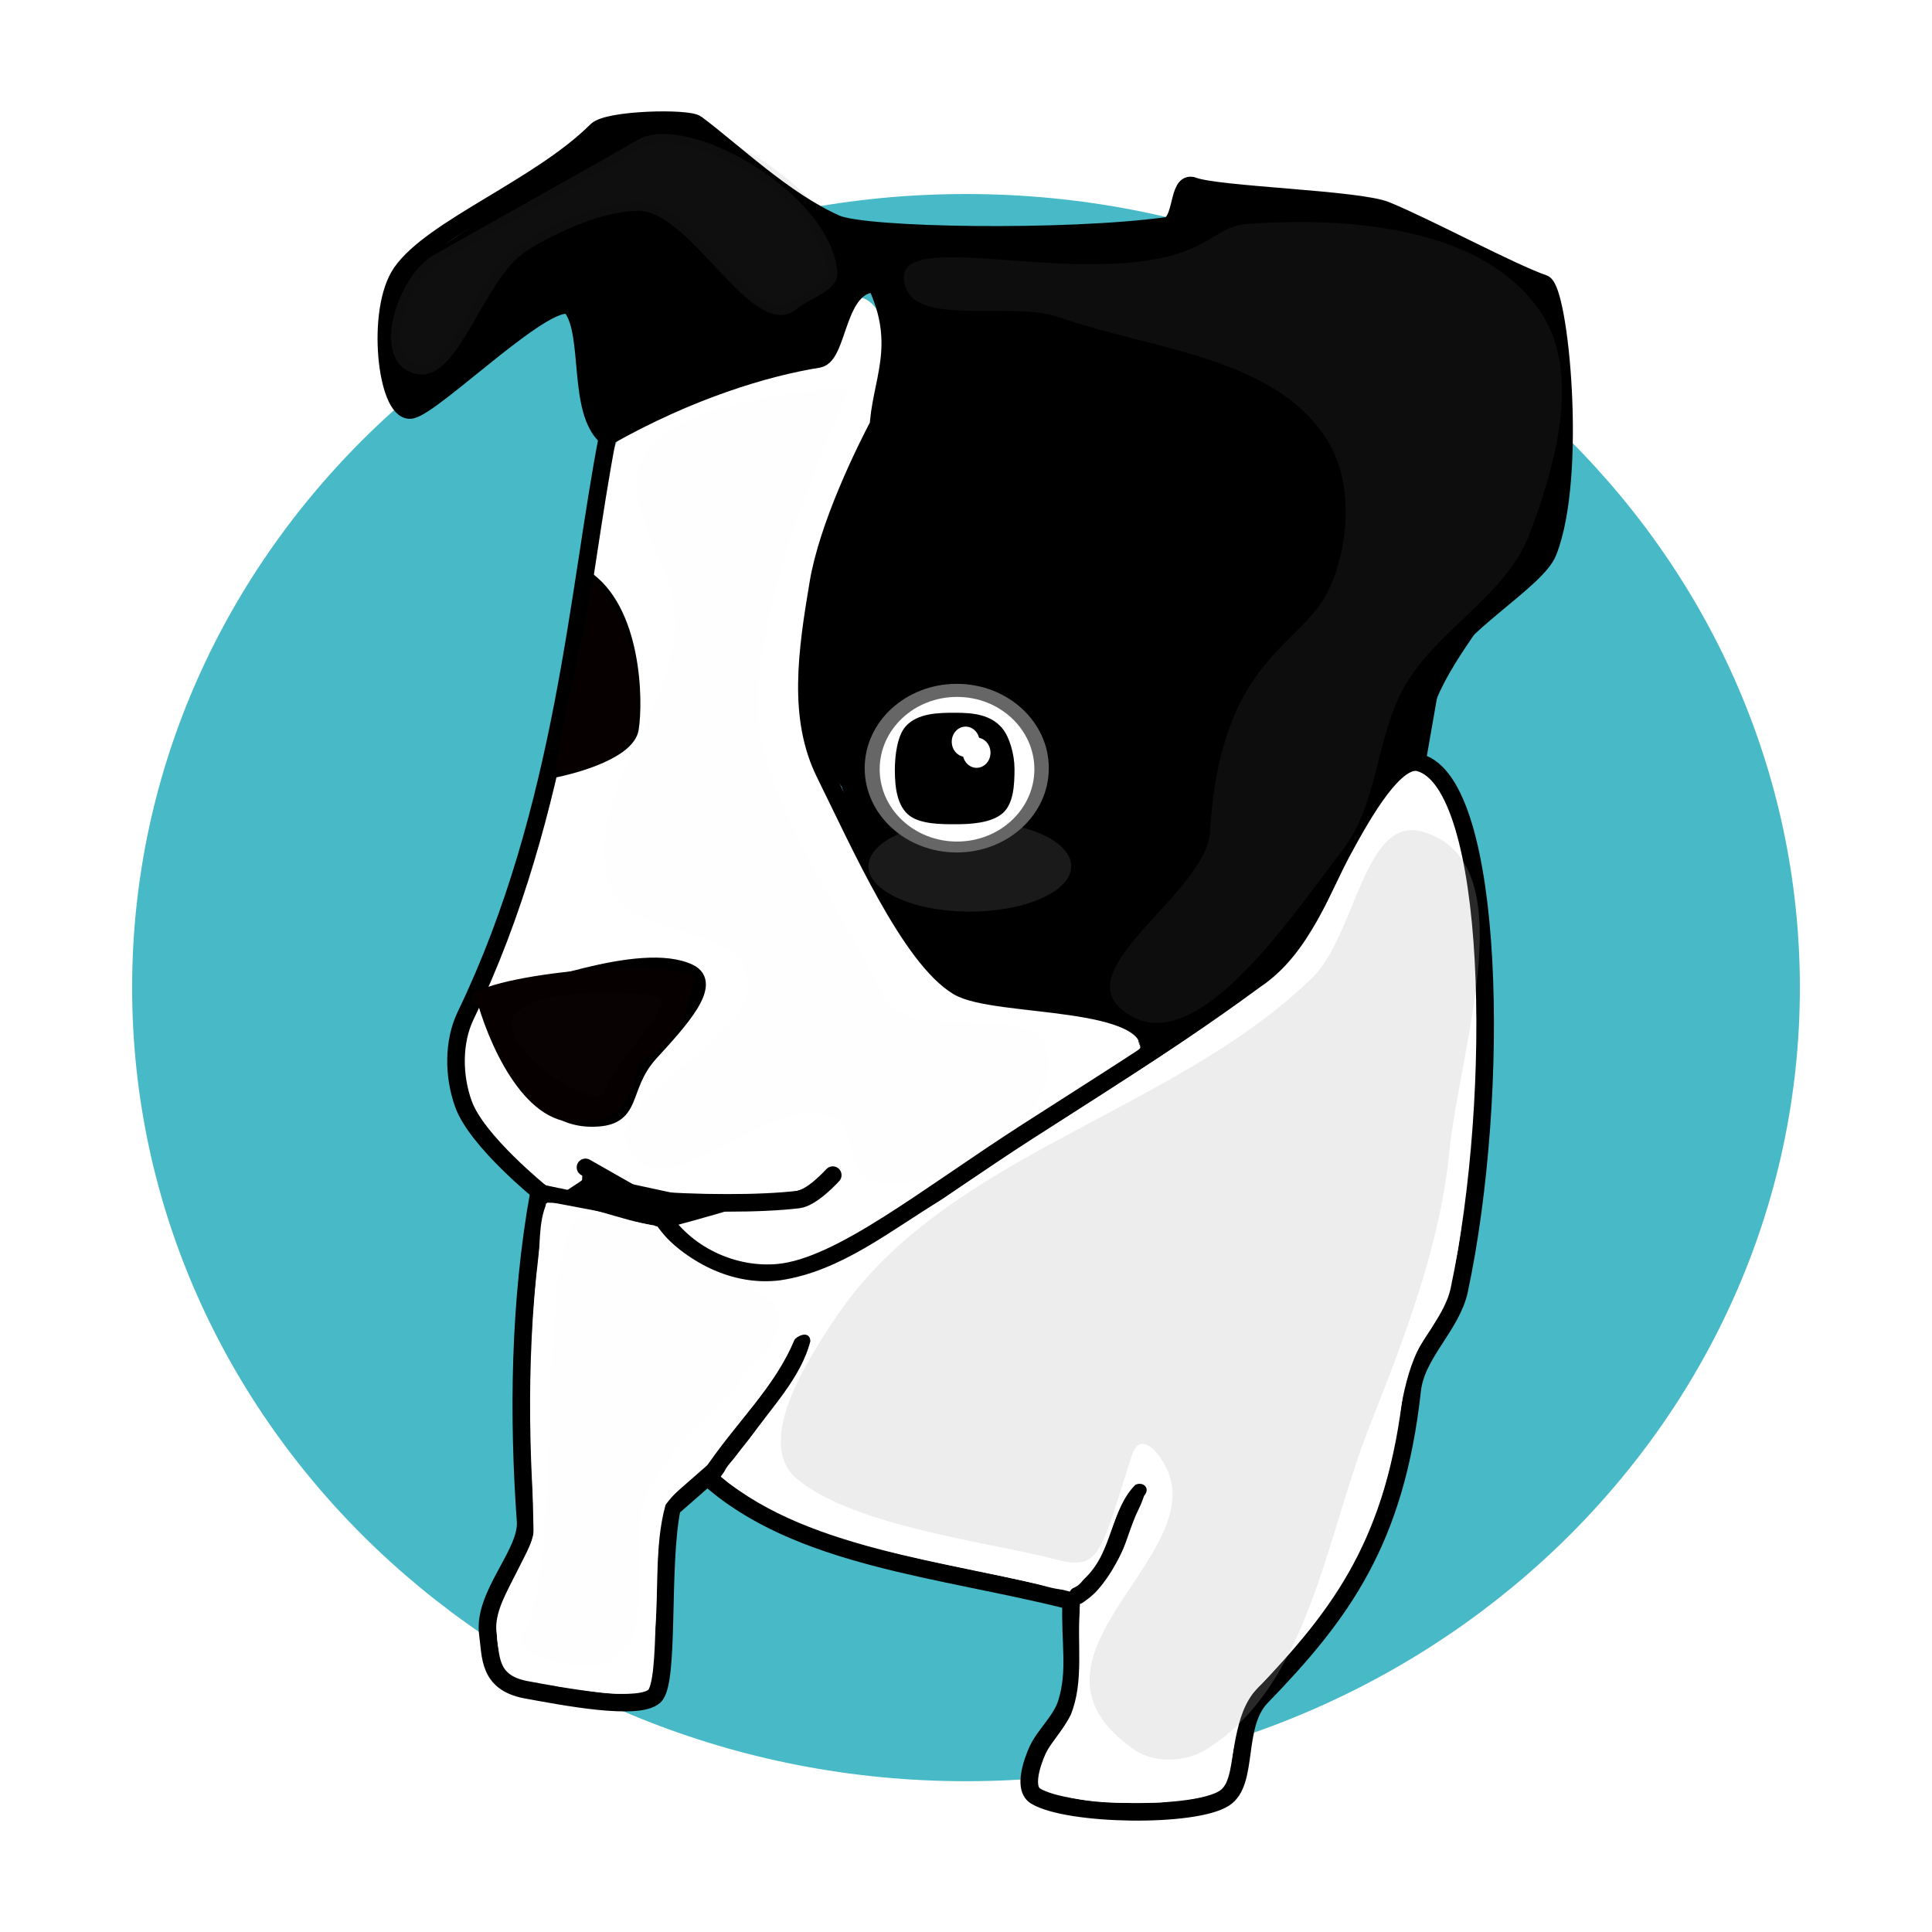 <?xml version="1.0" encoding="UTF-8" standalone="no"?>
<!-- Created with Inkscape (http://www.inkscape.org/) -->

<svg
   width="110"
   height="110"
   id="svg2"
   version="1.1"
   inkscape:version="1.1 (c4e8f9e, 2021-05-24)"
   sodipodi:docname="logo-spot.svg"
   inkscape:export-filename="/root/spot.png"
   inkscape:export-xdpi="90"
   inkscape:export-ydpi="90"
   xmlns:inkscape="http://www.inkscape.org/namespaces/inkscape"
   xmlns:sodipodi="http://sodipodi.sourceforge.net/DTD/sodipodi-0.dtd"
   xmlns="http://www.w3.org/2000/svg"
   xmlns:svg="http://www.w3.org/2000/svg"
   xmlns:rdf="http://www.w3.org/1999/02/22-rdf-syntax-ns#"
   xmlns:cc="http://creativecommons.org/ns#"
   xmlns:dc="http://purl.org/dc/elements/1.1/">
  <defs
     id="defs4">
    <filter
       inkscape:collect="always"
       id="filter3794"
       color-interpolation-filters="sRGB"
       x="-0.067"
       y="-0.078"
       width="1.133"
       height="1.156">
      <feGaussianBlur
         inkscape:collect="always"
         stdDeviation="0.263"
         id="feGaussianBlur3796" />
    </filter>
    <filter
       inkscape:collect="always"
       id="filter3816"
       color-interpolation-filters="sRGB"
       x="-0.085"
       y="-0.1"
       width="1.171"
       height="1.2">
      <feGaussianBlur
         inkscape:collect="always"
         stdDeviation="0.337"
         id="feGaussianBlur3818" />
    </filter>
    <filter
       inkscape:collect="always"
       id="filter3871"
       x="-0.102"
       width="1.204"
       y="-0.128"
       height="1.256"
       color-interpolation-filters="sRGB">
      <feGaussianBlur
         inkscape:collect="always"
         stdDeviation="0.387"
         id="feGaussianBlur3873" />
    </filter>
    <filter
       inkscape:collect="always"
       id="filter3889"
       x="-0.223"
       width="1.446"
       y="-0.261"
       height="1.522"
       color-interpolation-filters="sRGB">
      <feGaussianBlur
         inkscape:collect="always"
         stdDeviation="0.879"
         id="feGaussianBlur3891" />
    </filter>
    <filter
       inkscape:collect="always"
       id="filter3899"
       x="-0.153"
       width="1.306"
       y="-0.18"
       height="1.359"
       color-interpolation-filters="sRGB">
      <feGaussianBlur
         inkscape:collect="always"
         stdDeviation="0.605"
         id="feGaussianBlur3901" />
    </filter>
    <filter
       inkscape:collect="always"
       id="filter4104"
       color-interpolation-filters="sRGB"
       x="-0.033"
       y="-0.019"
       width="1.066"
       height="1.038">
      <feGaussianBlur
         inkscape:collect="always"
         stdDeviation="0.202"
         id="feGaussianBlur4106" />
    </filter>
    <filter
       inkscape:collect="always"
       id="filter4355"
       x="-0.103"
       width="1.206"
       y="-0.151"
       height="1.301"
       color-interpolation-filters="sRGB">
      <feGaussianBlur
         inkscape:collect="always"
         stdDeviation="0.369"
         id="feGaussianBlur4357" />
    </filter>
    <filter
       inkscape:collect="always"
       id="filter4377"
       color-interpolation-filters="sRGB"
       x="-0.056"
       y="-0.042"
       width="1.112"
       height="1.084">
      <feGaussianBlur
         inkscape:collect="always"
         stdDeviation="0.927"
         id="feGaussianBlur4379" />
    </filter>
    <filter
       inkscape:collect="always"
       id="filter4389"
       color-interpolation-filters="sRGB"
       x="-0.067"
       y="-0.037"
       width="1.134"
       height="1.075">
      <feGaussianBlur
         inkscape:collect="always"
         stdDeviation="0.706"
         id="feGaussianBlur4391" />
    </filter>
  </defs>
  <sodipodi:namedview
     id="base"
     pagecolor="#050303"
     bordercolor="#666666"
     borderopacity="1.0"
     inkscape:pageopacity="0"
     inkscape:pageshadow="2"
     inkscape:zoom="2.8"
     inkscape:cx="71.964286"
     inkscape:cy="64.107143"
     inkscape:document-units="px"
     inkscape:current-layer="layer1"
     showgrid="false"
     inkscape:window-width="1358"
     inkscape:window-height="704"
     inkscape:window-x="218"
     inkscape:window-y="106"
     inkscape:window-maximized="0"
     inkscape:pagecheckerboard="0" />
  <g
     inkscape:label="Layer 1"
     inkscape:groupmode="layer"
     id="layer1"
     style="display:inline"
     transform="translate(0,-2094.724)">
    <path
       style="fill:#48b9c7;fill-opacity:1;stroke:none"
       id="path4359"
       transform="matrix(1,0,0,0.994,-156.122,1663.684)"
       d="m 258.599,490.212 c 0,25.105 -21.256,45.457 -47.477,45.457 -26.221,0 -47.477,-20.352 -47.477,-45.457 0,-25.105 21.256,-45.457 47.477,-45.457 26.221,0 47.477,20.352 47.477,45.457 z"
       sodipodi:type="arc"
       sodipodi:ry="45.456863"
       sodipodi:rx="47.477169"
       sodipodi:cy="490.21228"
       sodipodi:cx="211.12189" />
    <g
       id="g3949"
       transform="translate(-313.779,1632.023)">
      <path
         inkscape:connector-curvature="0"
         id="path3943"
         d="m 356.785,488.926 c -2.709,0.004 -5.418,0.012 -8.127,0.018 -0.231,0.23 -0.156,0.677 -0.259,0.994 -0.303,1.812 -0.584,3.628 -0.874,5.442 0.329,0.427 0.782,0.776 1.071,1.253 1.016,1.442 1.358,3.231 1.515,4.957 0.038,1.019 0.156,2.1 -0.185,3.08 -0.59,0.944 -1.712,1.357 -2.705,1.734 -0.581,0.225 -1.222,0.314 -1.793,0.538 -0.577,2.136 -1.115,4.306 -1.819,6.41 -0.649,2.015 -1.427,3.978 -2.262,5.923 0.063,0.295 0.459,0.035 0.645,0.015 2.785,-0.753 5.542,-1.754 8.434,-1.964 1.035,-0.037 2.193,-0.037 3.068,0.57 0.544,0.396 0.412,1.167 0.183,1.707 -0.333,0.61 -0.594,1.27 -0.983,1.849 -0.559,0.723 -1.449,1.118 -1.93,1.92 -0.663,0.86 -0.796,2.002 -1.481,2.839 -0.695,0.662 -1.772,0.63 -2.66,0.474 -1.558,-0.288 -2.677,-1.551 -3.495,-2.829 -0.669,-1.09 -1.436,-2.177 -1.786,-3.412 0.013,-0.32 -0.25,-0.903 -0.404,-0.307 -0.509,1.05 -0.847,2.206 -0.727,3.382 0.026,1.344 0.59,2.63 1.473,3.634 0.942,1.109 1.989,2.138 3.114,3.057 1.471,0.361 2.967,0.667 4.461,0.935 0.274,-0.154 -0.167,-0.321 -0.284,-0.408 -0.734,-0.457 -1.546,-0.823 -2.218,-1.355 -0.222,-0.337 0.223,-0.806 0.564,-0.547 1.087,0.52 2.106,1.178 3.171,1.74 2.612,0.17 5.243,0.22 7.854,0.068 0.709,-0.007 1.406,-0.249 1.908,-0.754 0.325,-0.221 0.596,-0.658 1.015,-0.681 0.334,0.073 0.426,0.487 0.201,0.726 -0.528,0.591 -1.174,1.133 -1.924,1.413 -1.298,0.29 -2.66,0.172 -3.987,0.213 -1.252,0.018 -2.521,-0.037 -3.762,0.028 -0.075,0.252 0.295,0.482 0.43,0.703 0.759,0.881 1.705,1.616 2.819,1.989 1.491,0.621 3.198,0.611 4.702,0.031 2.632,-1.003 4.945,-2.675 7.293,-4.213 3.581,-2.426 7.21,-4.744 10.831,-7.103 0.284,-0.242 0.704,-0.379 0.902,-0.696 -0.213,-0.157 -0.122,-0.494 -0.3,-0.702 -0.497,-0.587 -1.319,-0.785 -2.038,-0.981 -2.377,-0.507 -4.846,-0.465 -7.217,-0.978 -1.328,-0.226 -2.299,-1.272 -3.086,-2.263 -2.191,-2.875 -3.685,-6.202 -5.283,-9.43 -0.66,-1.302 -1.269,-2.645 -1.415,-4.11 -0.315,-2.738 0.068,-5.505 0.547,-8.205 0.433,-2.279 1.287,-4.471 2.304,-6.551 -0.064,-0.277 -0.485,-0.08 -0.693,-0.144 -1.603,-0.012 -3.207,-0.011 -4.81,-0.007 z"
         style="fill:#ffffff;fill-opacity:1;stroke:#360404;stroke-width:0.032;stroke-linecap:round;stroke-linejoin:round;stroke-miterlimit:4;stroke-opacity:1;stroke-dasharray:none;stroke-dashoffset:0" />
      <path
         sodipodi:nodetypes="cccccccccccccccccccccccccc"
         inkscape:connector-curvature="0"
         id="path3930"
         d="m 350.303,469.763 c -3.492,-0.171 -5.352,3.403 -8.2,4.837 -1.812,1.286 -3.749,2.433 -5.531,3.735 -1.058,2.452 -0.955,5.948 0.263,7.902 3.12,-2.233 6.017,-5.407 9.64,-6.406 -0.055,2.593 0.184,5.313 1.835,7.396 3.676,-2.006 8.537,-2.711 12.416,-4.066 1.303,-1.247 0.567,-4.718 2.921,-4.615 1.659,1.539 0.707,3.597 0.724,5.638 -0.547,4.887 -4.17,9.035 -4.305,14.064 -0.119,3.087 -0.389,6.599 1.639,9.247 1.35,4.066 2.776,7.672 5.967,10.563 3.423,3.315 8.375,1.689 11.499,3.704 -0.427,2.76 2.921,-1.511 4.046,-1.997 3.116,-1.767 5.05,-4.726 6.496,-7.914 1.193,-2.66 3.62,-3.977 5.011,-6.453 0.654,-3.527 1.932,-5.043 4.909,-9.309 0.97,-1.33 3.263,-1.944 2.539,-4.141 1.722,-3.52 1.016,-8.3 -0.363,-12.705 -4.553,-2.701 -9.519,-5.09 -14.935,-5.2 -1.563,0.152 -4.244,-1.731 -5.606,-0.722 -0.414,2.502 -2.663,2.405 -4.479,2.516 -5.198,0.028 -10.396,-0.086 -15.593,-0.148 -2.866,-2.023 -5.709,-4.092 -8.597,-6.074 -0.765,0.049 -1.529,0.098 -2.294,0.148 z"
         style="fill:#000000;fill-opacity:1;stroke:none" />
      <path
         sodipodi:nodetypes="ccccccccccccccccccccccccccccc"
         inkscape:connector-curvature="0"
         id="path3924"
         d="m 362.69,479.63 c -1.304,1.247 -1.254,3.895 -3.537,3.897 -3.466,1.046 -7.214,1.946 -10.157,4.083 -1.003,2.323 -1.47,5.058 -1.384,7.589 2.012,2.457 2.604,6 2.098,9.107 -1.038,1.637 -3.453,1.692 -4.623,2.909 -0.991,3.75 -2.425,7.4 -3.469,11.075 0.968,0.942 2.752,-0.387 3.929,-0.357 2.374,-0.259 5.132,-1.499 7.4,-0.703 1.159,1.603 -1.179,3.298 -2.098,4.431 -1.812,1.067 -1.053,3.82 -2.757,4.799 -3.116,0.795 -5.031,-2.736 -6.518,-4.844 -0.241,-0.769 -1.314,-1.557 -1.44,-0.346 -0.758,3.795 2.33,7.126 5.413,8.761 0.479,-0.227 1.939,0.707 1.797,-0.034 -0.726,-0.217 -1.692,-1.617 -0.424,-1.596 2.052,0.908 4.078,2.029 6.44,1.708 2.446,-0.157 5.47,0.62 7.31,-1.373 1.201,-0.422 0.51,1.558 -0.201,1.674 -2.612,1.654 -6.231,0.348 -8.917,1.071 1.976,2.182 5.115,3.473 7.935,2.143 6.105,-2.866 11.485,-7.078 17.121,-10.759 1.113,-0.301 1.985,-1.685 0.491,-2.076 -3.174,-1.235 -7.08,-0.414 -10,-2.266 -2.792,-3.129 -5.205,-6.59 -6.522,-10.548 -2.584,-4.243 -0.496,-9.441 0.489,-14.054 1.086,-4.027 4.412,-7.708 3.226,-12.02 -0.076,-0.895 -0.718,-2.191 -1.602,-2.273 z"
         style="fill:#ffffff;fill-opacity:1;stroke:none" />
      <path
         sodipodi:nodetypes="csacscccacsssssssssscc"
         inkscape:connector-curvature="0"
         id="path2996"
         d="m 344.462,530.618 c -1.115,6.229 -1.19,12.655 -0.758,18.688 0.132,1.847 -2.457,4.198 -2.147,6.44 0.175,1.26 0.024,2.751 2.147,3.157 2.159,0.397 6.373,1.207 7.324,0.379 0.894,-0.779 0.329,-7.457 1.01,-10.733 l 2.02,-1.768 c 5.125,4.642 13.416,5.215 20.708,7.071 -0.084,2.365 0.318,3.956 -0.253,5.808 -0.306,0.993 -1.24,1.806 -1.641,2.652 0,0 -1.019,2.115 -0.126,2.652 1.849,1.112 9.001,1.229 10.733,0.126 1.435,-0.914 0.548,-4.158 2.11,-5.77 4.59,-4.738 7.649,-8.882 8.595,-17.473 0.23,-2.089 2.245,-3.656 2.679,-5.7 2.379,-11.187 2.057,-28.847 -2.273,-30.025 -1.345,-0.366 -3.162,2.788 -4.337,4.959 -1.289,2.38 -2.309,5.448 -4.249,6.911 -3.716,2.801 -8.781,5.964 -13.7,9.12 -5.711,3.665 -10.661,7.713 -14.206,8.052 -2.414,0.231 -5.095,-0.886 -6.591,-3.081 z"
         style="fill:#ffffff;stroke:#000000;stroke-width:1px;stroke-linecap:butt;stroke-linejoin:miter;stroke-opacity:1" />
      <path
         inkscape:connector-curvature="0"
         id="path2998"
         d="m 344.715,530.113 -0.379,0.631"
         style="fill:none;stroke:#000000;stroke-width:1px;stroke-linecap:butt;stroke-linejoin:miter;stroke-opacity:1" />
      <path
         sodipodi:nodetypes="cascscccsssc"
         inkscape:connector-curvature="0"
         id="path3903"
         d="m 344.588,530.618 c 0,0 -3.659,-2.947 -4.419,-5.051 -0.573,-1.584 -0.605,-3.534 0.126,-5.051 5.648,-11.714 6.404,-24.377 8.081,-32.956 4.659,-2.639 9.025,-3.945 11.996,-4.419 1.174,-0.187 0.997,-4.33 3.283,-4.293 1.699,3.606 0.22,5.624 0.126,8.334 m 0.536,-1.25 c -1.396,2.511 -3.415,6.805 -3.945,9.963 -0.667,3.97 -1.199,7.677 0.379,10.859 1.973,3.979 4.845,10.488 7.576,12.122 2.121,1.269 11.298,0.517 10.859,3.662"
         style="fill:none;stroke:#000000;stroke-width:1px;stroke-linecap:round;stroke-linejoin:miter;stroke-opacity:1" />
      <path
         sodipodi:nodetypes="ccsssssssssssc"
         inkscape:connector-curvature="0"
         id="path3905"
         d="m 394.465,505.996 0.884,-5.051 c 1.29,-2.656 5.908,-5.161 6.566,-6.819 1.721,-4.334 0.659,-14.966 -0.253,-15.279 -1.855,-0.637 -6.65,-3.223 -8.965,-4.167 -1.605,-0.654 -9.545,-0.851 -10.985,-1.389 -0.901,-0.336 -0.562,2.143 -1.515,2.273 -5.752,0.783 -17.179,0.602 -18.814,-0.126 -2.977,-1.326 -5.822,-4.092 -7.955,-5.682 -0.497,-0.371 -5.034,-0.268 -5.682,0.379 -3.242,3.235 -9.345,5.542 -11.112,8.081 -1.494,2.146 -0.852,7.907 0.505,7.829 1.22,-0.07 8.239,-7.138 9.218,-5.808 1.128,1.532 0.275,5.848 1.957,7.324"
         style="fill:none;stroke:#000000;stroke-width:1px;stroke-linecap:butt;stroke-linejoin:miter;stroke-opacity:1" />
      <path
         sodipodi:nodetypes="ssssas"
         inkscape:connector-curvature="0"
         id="path3907"
         d="m 341.937,519.633 c 1.838,-0.317 8.332,-2.966 11.112,-1.641 1.496,0.713 -0.545,2.899 -2.19,4.703 -1.816,1.991 -0.765,3.817 -3.492,3.757 -2.481,-0.054 -3.775,-2.404 -4.872,-4.263 -0.443,-0.751 -1.375,-2.415 -0.557,-2.556 z"
         style="fill:none;stroke:#000000;stroke-width:0.8;stroke-linecap:butt;stroke-linejoin:miter;stroke-miterlimit:4;stroke-opacity:1;stroke-dasharray:none" />
      <path
         sodipodi:nodetypes="cscc"
         inkscape:connector-curvature="0"
         id="path3909"
         d="m 345.22,506.754 c 1.495,-0.287 4.444,-1.152 4.672,-2.525 0.263,-1.58 0.194,-6.933 -2.778,-8.839 z"
         style="fill:none;stroke:#000000;stroke-width:0.5;stroke-linecap:butt;stroke-linejoin:miter;stroke-miterlimit:4;stroke-opacity:1;stroke-dasharray:none" />
      <path
         sodipodi:nodetypes="ccsc"
         inkscape:connector-curvature="0"
         id="path3911"
         d="m 347.114,529.166 3.22,1.831 c 3.161,0.249 6.715,0.261 8.902,0 0.794,-0.095 1.957,-1.389 1.957,-1.389"
         style="fill:none;stroke:#000000;stroke-width:1px;stroke-linecap:round;stroke-linejoin:miter;stroke-opacity:1" />
      <path
         sodipodi:nodetypes="cc"
         inkscape:connector-curvature="0"
         id="path3913"
         d="m 354.122,546.907 c 2.017,-3.035 4.157,-4.848 5.366,-7.766"
         style="fill:none;stroke:#000000;stroke-width:1px;stroke-linecap:round;stroke-linejoin:miter;stroke-opacity:1" />
      <path
         sodipodi:nodetypes="cc"
         inkscape:connector-curvature="0"
         id="path3917"
         d="m 375.145,553.536 c 2.415,-1.66 2.068,-3.818 3.472,-5.935"
         style="fill:none;stroke:#000000;stroke-width:1px;stroke-linecap:round;stroke-linejoin:miter;stroke-opacity:1" />
      <path
         inkscape:connector-curvature="0"
         id="path3926"
         d="m 347.488,495.815 c -0.532,3.58 -1.587,7.189 -2.099,10.718 1.422,0.454 3.499,-0.642 4.357,-1.683 1.132,-2.989 -0.049,-6.523 -2.013,-9.086 l -0.244,0.05 z"
         style="fill:#070000;fill-opacity:1;stroke:none" />
      <path
         sodipodi:nodetypes="cccccc"
         inkscape:connector-curvature="0"
         id="path3932"
         d="m 352.646,518.139 c -2.799,-1.018 -14.396,0.581 -11.634,1.804 0.789,2.656 2.976,7.411 6.291,6.547 1.814,0.27 2.707,-1.925 2.802,-3.275 2.714,-1.394 2.743,-2.863 3.239,-4.886 -0.152,-0.218 -0.446,-0.217 -0.698,-0.19 z"
         style="fill:#070000;fill-opacity:1;stroke:none" />
      <path
         sodipodi:type="arc"
         style="fill:#1a1a1a;fill-opacity:1;stroke:none;filter:url(#filter3899)"
         id="path3893"
         sodipodi:cx="369.52643"
         sodipodi:cy="506.37473"
         sodipodi:rx="4.7350903"
         sodipodi:ry="4.0406103"
         d="m 374.262,506.375 c 0,2.232 -2.12,4.041 -4.735,4.041 -2.615,0 -4.735,-1.809 -4.735,-4.041 0,-2.232 2.12,-4.041 4.735,-4.041 2.615,0 4.735,1.809 4.735,4.041 z"
         transform="matrix(1.219,0,0,0.639,-81.454,188.447)" />
      <path
         transform="matrix(1.107,0,0,1.188,-40.814,-95.137)"
         d="m 374.262,506.375 c 0,2.232 -2.12,4.041 -4.735,4.041 -2.615,0 -4.735,-1.809 -4.735,-4.041 0,-2.232 2.12,-4.041 4.735,-4.041 2.615,0 4.735,1.809 4.735,4.041 z"
         sodipodi:ry="4.0406103"
         sodipodi:rx="4.7350903"
         sodipodi:cy="506.37473"
         sodipodi:cx="369.52643"
         id="path3000"
         style="fill:#666666;fill-opacity:1;stroke:none;filter:url(#filter3794)"
         sodipodi:type="arc" />
      <path
         sodipodi:type="arc"
         style="fill:#ffffff;fill-opacity:1;stroke:none;filter:url(#filter3816)"
         id="path3798"
         sodipodi:cx="369.52643"
         sodipodi:cy="506.37473"
         sodipodi:rx="4.7350903"
         sodipodi:ry="4.0406103"
         d="m 374.262,506.375 c 0,2.232 -2.12,4.041 -4.735,4.041 -2.615,0 -4.735,-1.809 -4.735,-4.041 0,-2.232 2.12,-4.041 4.735,-4.041 2.615,0 4.735,1.809 4.735,4.041 z"
         transform="matrix(0.93,0,0,1.019,24.608,-9.498)" />
      <path
         sodipodi:nodetypes="sssssssss"
         inkscape:connector-curvature="0"
         id="path3820"
         d="m 374.015,506.273 c 0,1.08 -0.071,2.272 -0.881,2.899 -0.863,0.667 -2.499,0.733 -3.608,0.733 -1.036,0 -2.619,0.005 -3.489,-0.556 -0.935,-0.604 -1.119,-1.817 -1.119,-2.973 0,-0.918 0.177,-2.223 0.816,-2.84 0.915,-0.884 2.526,-0.894 3.791,-0.894 1.305,0 2.679,0.107 3.558,1.012 0.569,0.586 0.93,1.743 0.93,2.62 z"
         style="fill:#000000;fill-opacity:1;stroke:none;filter:url(#filter3871)"
         transform="matrix(0.749,0,0,0.874,91.404,63.973)" />
      <path
         sodipodi:type="arc"
         style="fill:#ffffff;fill-opacity:1;stroke:none;filter:url(#filter3889)"
         id="path3875"
         sodipodi:cx="369.52643"
         sodipodi:cy="506.37473"
         sodipodi:rx="4.7350903"
         sodipodi:ry="4.0406103"
         d="m 374.262,506.375 c 0,2.232 -2.12,4.041 -4.735,4.041 -2.615,0 -4.735,-1.809 -4.735,-4.041 0,-2.232 2.12,-4.041 4.735,-4.041 2.615,0 4.735,1.809 4.735,4.041 z"
         transform="matrix(0.167,0,0,0.213,307.047,397.074)" />
      <path
         transform="matrix(0.167,0,0,0.213,307.672,397.699)"
         d="m 374.262,506.375 c 0,2.232 -2.12,4.041 -4.735,4.041 -2.615,0 -4.735,-1.809 -4.735,-4.041 0,-2.232 2.12,-4.041 4.735,-4.041 2.615,0 4.735,1.809 4.735,4.041 z"
         sodipodi:ry="4.0406103"
         sodipodi:rx="4.7350903"
         sodipodi:cy="506.37473"
         sodipodi:cx="369.52643"
         id="path3935"
         style="fill:#ffffff;fill-opacity:1;stroke:none;filter:url(#filter3889)"
         sodipodi:type="arc" />
      <path
         sodipodi:nodetypes="ccccccccccccccccccccccccccccccccccc"
         inkscape:connector-curvature="0"
         id="path3937"
         d="m 394.255,506.656 c -1.541,0.763 -2.178,2.6 -3.101,3.95 -1.717,2.872 -2.74,6.368 -5.64,8.302 -5.833,4.301 -12.097,7.976 -18.076,12.067 -2.948,1.771 -5.756,4.106 -9.238,4.621 -2.767,0.351 -5.395,-1.076 -7.154,-3.119 -2.019,-0.307 -4.073,-1.317 -6.116,-1.3 -0.553,1.087 -0.355,2.772 -0.579,3.977 -0.554,4.996 -0.269,10.029 -0.191,15.04 -0.852,2.164 -2.72,4.388 -1.869,6.836 0.299,1.515 2.181,1.374 3.338,1.7 1.548,0.15 3.209,0.68 4.732,0.236 0.935,-0.719 0.426,-2.182 0.69,-3.191 0.262,-2.452 -0.036,-5.002 0.621,-7.39 0.761,-1.074 1.989,-1.783 2.755,-2.899 1.544,-1.973 3.348,-3.87 4.405,-6.147 0.019,-0.507 1.078,-1.026 1.083,-0.268 -0.552,2.132 -2.277,3.818 -3.512,5.631 -0.261,0.797 -2.183,1.82 -1.069,2.471 5.12,3.633 11.563,4.305 17.517,5.724 1.04,0.262 2.181,0.724 2.75,-0.522 1.477,-1.391 1.442,-3.726 2.812,-5.128 0.424,-0.225 0.898,0.178 0.508,0.614 -0.851,2.273 -1.612,4.777 -3.644,6.295 -0.21,2.046 0.256,4.259 -0.541,6.194 -0.626,1.281 -2.226,2.607 -1.557,4.157 2.041,0.986 4.468,0.856 6.696,0.815 1.227,-0.189 2.801,-0.086 3.694,-1.077 0.636,-1.912 0.427,-4.235 2.064,-5.688 3.452,-3.633 6.43,-7.974 7.401,-12.984 0.547,-2.446 0.619,-5.111 2.188,-7.171 1.744,-2.866 1.733,-6.355 2.193,-9.591 0.41,-5.437 0.649,-10.962 -0.228,-16.366 -0.412,-1.959 -0.848,-4.135 -2.305,-5.578 -0.193,-0.101 -0.396,-0.242 -0.625,-0.212 z"
         style="fill:#ffffff;fill-opacity:1;stroke:none" />
      <path
         sodipodi:nodetypes="ccccc"
         inkscape:connector-curvature="0"
         id="path3947"
         d="m 346.356,530.871 c 0.405,-0.272 0.988,-0.595 1.01,-0.758 l 6.44,1.389 c 2.88,-0.795 -0.792,0.256 -1.628,0.472 z"
         style="fill:none;stroke:#000000;stroke-width:1px;stroke-linecap:butt;stroke-linejoin:miter;stroke-opacity:1" />
    </g>
    <path
       style="opacity:0.054;fill:#ffffff;fill-opacity:1;stroke:none"
       d="m 51.464,2110.514 c -0.043,-2.867 11.076,0.911 16.668,-1.768 0.917,-0.439 1.764,-1.188 2.778,-1.263 5.766,-0.423 13.282,0.112 16.668,4.798 2.516,3.483 1.025,8.864 -0.505,12.879 -1.32,3.465 -5.212,5.378 -7.071,8.586 -1.67,2.881 -1.509,6.701 -3.536,9.344 -3.156,4.115 -8.678,12.453 -12.627,9.091 -2.867,-2.44 4.838,-6.669 5.051,-10.101 0.625,-10.071 5.286,-10.461 6.819,-13.89 1.168,-2.614 1.337,-6.205 -0.253,-8.586 -3.075,-4.606 -9.926,-4.986 -15.152,-6.819 -2.871,-1.007 -8.793,0.769 -8.839,-2.273 z"
       id="path4020"
       inkscape:connector-curvature="0"
       sodipodi:nodetypes="ssaaaaaassaas" />
    <path
       style="opacity:0.06;fill:#ffffff;stroke:#000000;stroke-width:1px;stroke-linecap:butt;stroke-linejoin:miter;stroke-opacity:1"
       d="m 47.676,2110.261 c -0.315,-4.542 -8.554,-9.207 -11.364,-7.576 -2.881,1.672 -7.835,4.403 -11.617,6.566 -1.95,1.115 -3.48,5.477 -1.515,6.566 2.811,1.558 4.105,-5.096 6.819,-6.819 1.889,-1.198 4.467,-2.253 6.313,-2.273 3.095,-0.033 6.597,7.706 9.091,5.556 0.65,-0.561 2.343,-1.009 2.273,-2.02 z"
       id="path4022"
       inkscape:connector-curvature="0"
       sodipodi:nodetypes="assaassa" />
    <path
       style="fill:#b3b3b3;fill-opacity:0.233;stroke:none;filter:url(#filter4377)"
       d="m 81.011,2142.081 c 5.841,1.696 2.121,12.131 1.515,18.183 -0.541,5.408 -2.551,10.602 -4.546,15.657 -2.529,6.408 -3.474,14.829 -9.344,18.435 -1.148,0.705 -2.933,0.766 -4.041,0 -7.596,-5.257 4.398,-10.992 1.78,-16.114 -0.595,-1.164 -1.529,-1.915 -1.928,-0.671 -1.814,5.649 -1.783,6.62 -4.398,5.926 -3.599,-0.955 -11.355,-1.839 -14.647,-4.546 -2.476,-2.036 0.474,-6.691 2.273,-9.344 6.201,-9.144 19.09,-11.502 27.022,-19.193 2.502,-2.426 2.967,-9.306 6.313,-8.334 z"
       id="path4060"
       inkscape:connector-curvature="0"
       sodipodi:nodetypes="aaaasssssaaa" />
    <path
       style="opacity:0.143;fill:#cccccc;stroke:none;filter:url(#filter4104)"
       d="m 32.777,2164.178 c 1.246,-1.252 9.369,2.791 11.364,4.925 1.817,1.942 -5.619,6.751 -7.324,10.733 -1.27,2.967 0.757,7.826 -2.02,9.47 -1.512,0.895 -5.864,-0.438 -5.051,-1.515 2.326,-3.082 0.813,-21.384 3.03,-23.612 z"
       id="path4094"
       inkscape:connector-curvature="0"
       sodipodi:nodetypes="ssaass" />
    <path
       style="opacity:0.118;fill:#cccccc;stroke:none;filter:url(#filter4389)"
       d="m 36.691,2120.615 c 2.083,-3.5 11.617,-3.788 11.617,-3.788 0.19,0.024 -6.462,13.598 -4.924,20.203 1.132,4.861 4.992,10.402 6.945,14.395 1.451,2.965 8.858,0.018 9.344,3.283 0.607,4.08 -5.925,8.107 -9.975,7.324 -1.41,-0.273 -0.961,-3.075 -2.273,-3.662 -3.55,-1.588 -9.346,5.264 -11.49,2.02 -2.215,-3.35 7.414,-6.176 6.566,-10.102 -0.644,-2.979 -6.565,-2.097 -7.702,-4.925 -1.939,-4.821 3.519,-9.958 3.662,-15.152 0.089,-3.251 -3.431,-6.801 -1.768,-9.597 z"
       id="path4108"
       inkscape:connector-curvature="0"
       sodipodi:nodetypes="acssaaaaaaaa" />
    <path
       style="opacity:0.13;fill:#666666;fill-opacity:1;stroke:none;filter:url(#filter4355)"
       d="m 29.277,2152.545 c 1.221,-1.686 6.668,-1.295 7.946,-1.161 1.831,0.193 -2.165,3.476 -2.768,5.447 -0.435,1.42 -6.405,-2.591 -5.179,-4.286 z"
       id="path4317"
       inkscape:connector-curvature="0"
       sodipodi:nodetypes="ssss" />
  </g>
  <g
     inkscape:groupmode="layer"
     id="layer2"
     inkscape:label="color"
     style="display:inline"
     transform="translate(0,-2094.724)" />
</svg>
